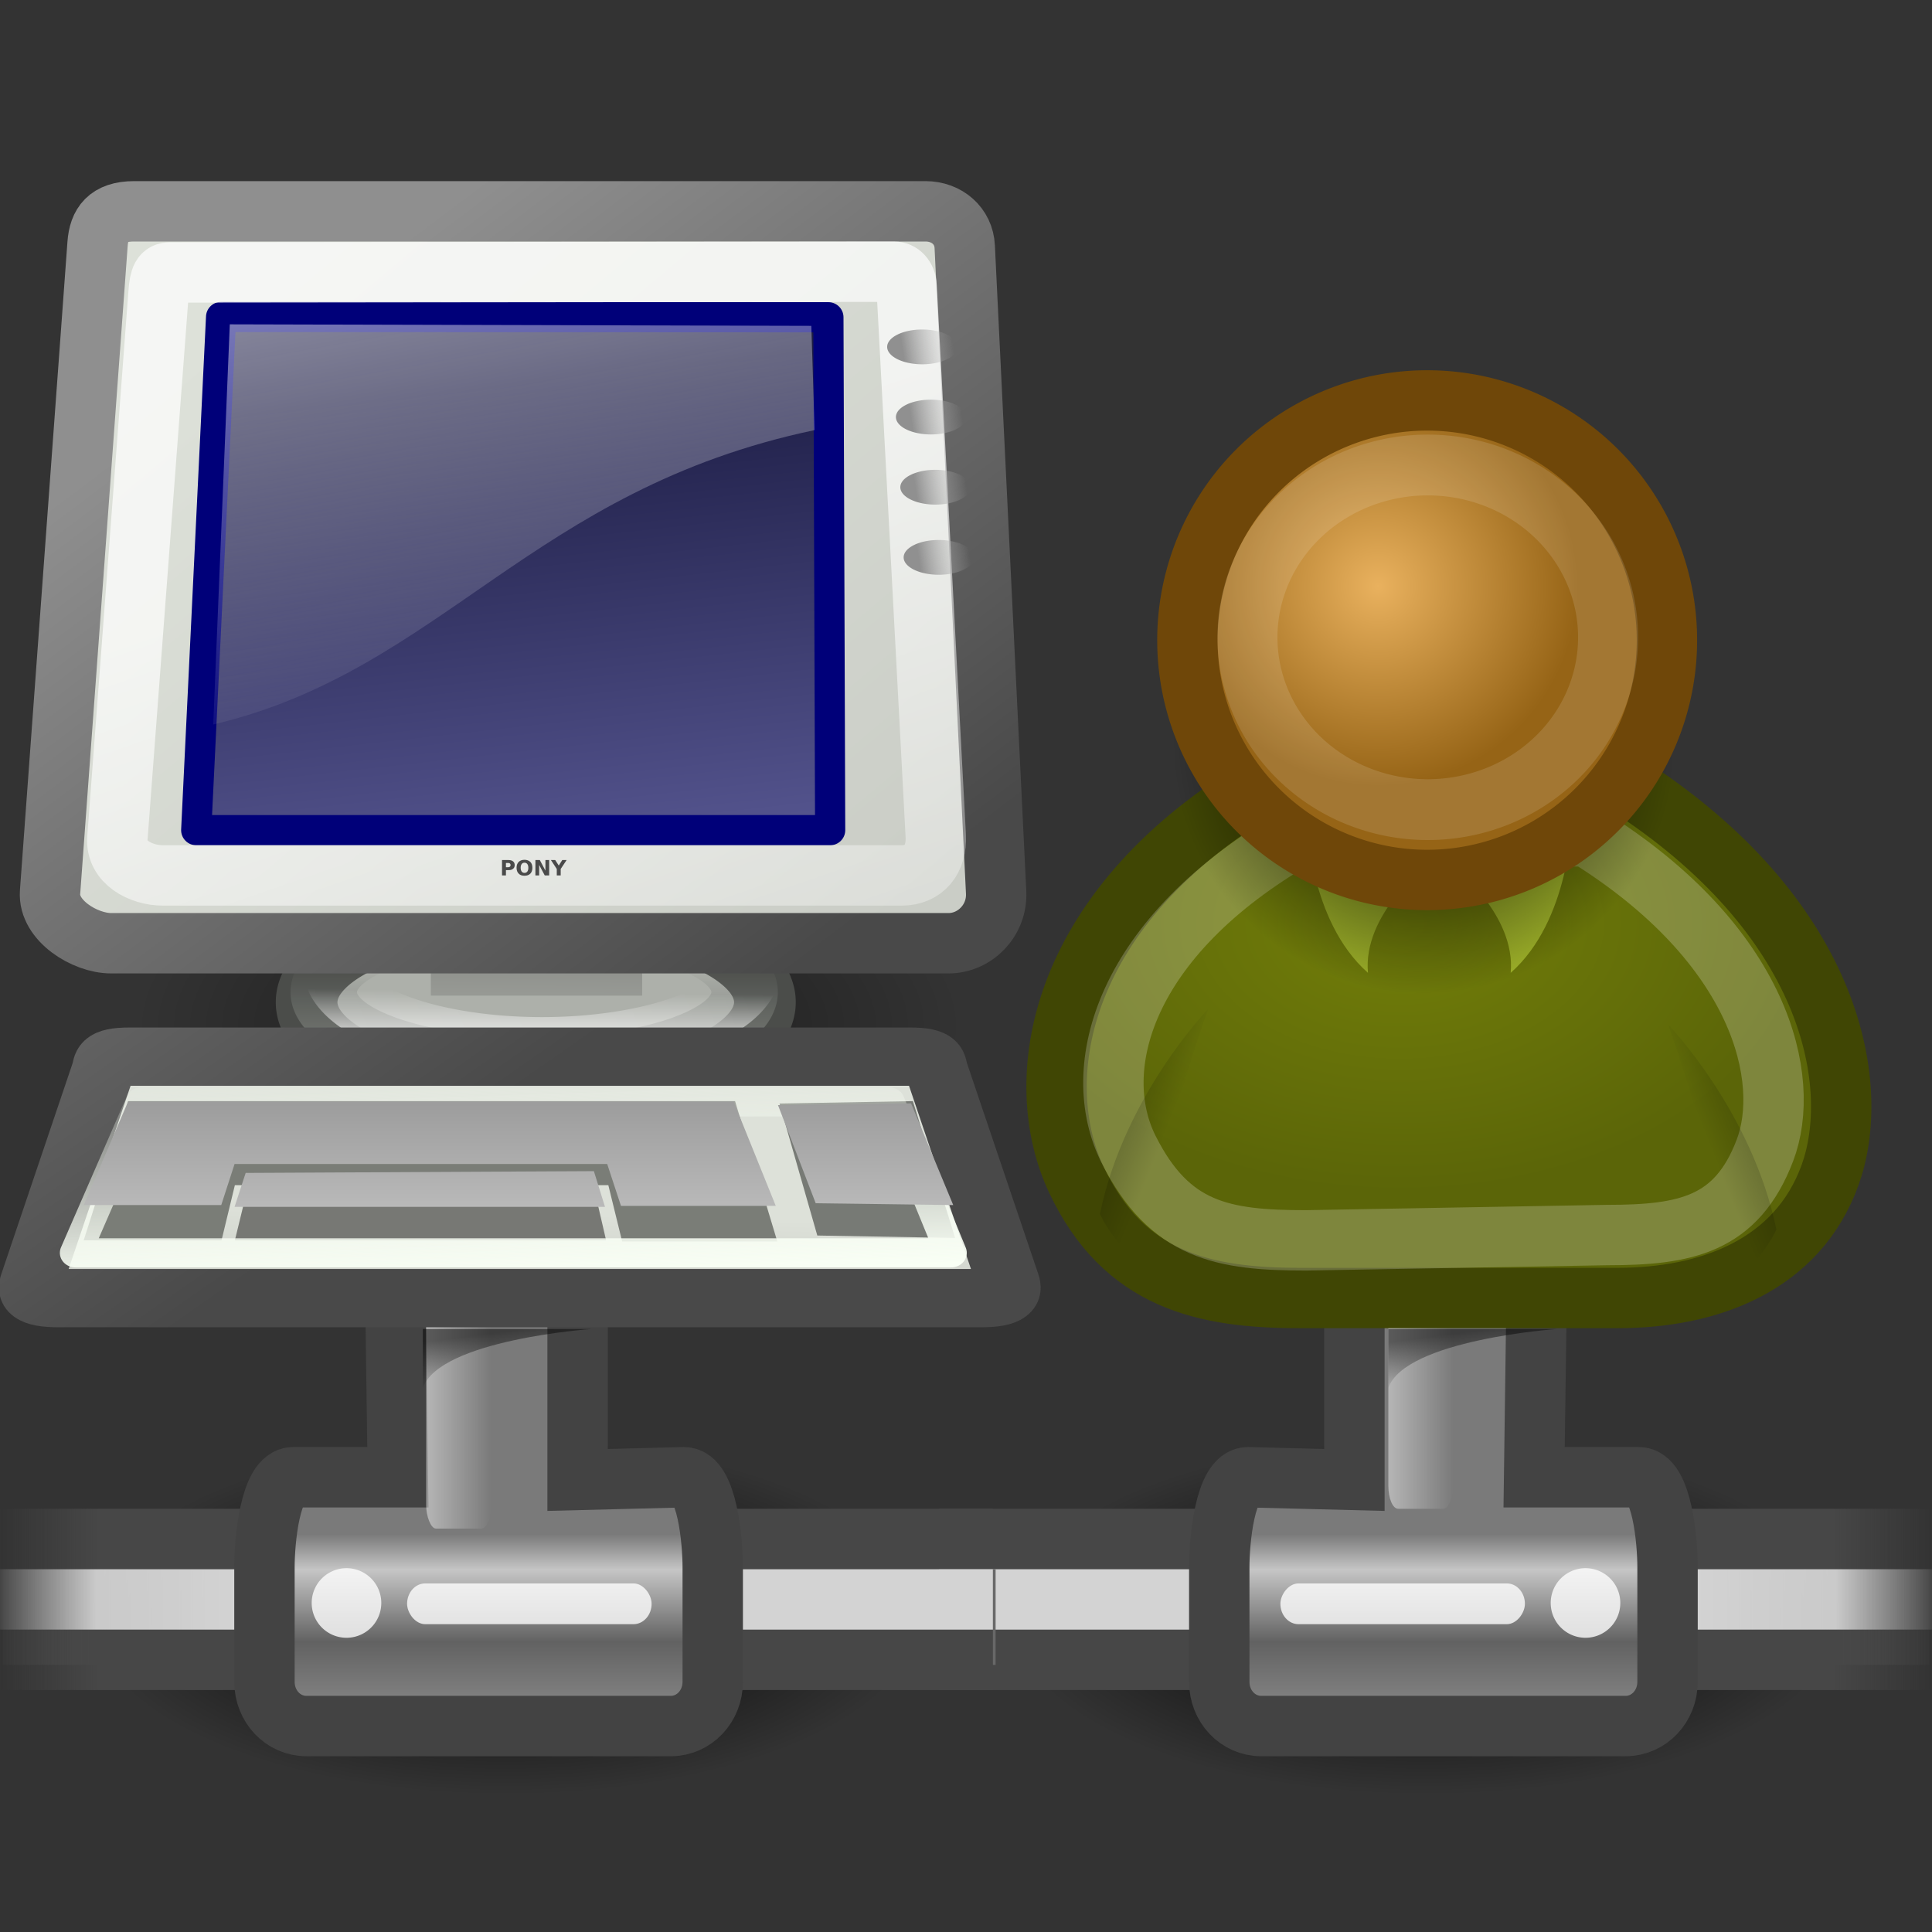 <?xml version="1.0" encoding="UTF-8" standalone="no"?>
<!-- Created with Inkscape (http://www.inkscape.org/) -->
<svg
   xmlns:dc="http://purl.org/dc/elements/1.1/"
   xmlns:cc="http://web.resource.org/cc/"
   xmlns:rdf="http://www.w3.org/1999/02/22-rdf-syntax-ns#"
   xmlns:svg="http://www.w3.org/2000/svg"
   xmlns="http://www.w3.org/2000/svg"
   xmlns:xlink="http://www.w3.org/1999/xlink"
   xmlns:sodipodi="http://sodipodi.sourceforge.net/DTD/sodipodi-0.dtd"
   xmlns:inkscape="http://www.inkscape.org/namespaces/inkscape"
   width="32"
   height="32"
   id="svg97"
   sodipodi:version="0.32"
   inkscape:version="0.45.1"
   sodipodi:docbase="/home/mark/Projects/Tango Icons/conduit"
   sodipodi:docname="conduit-32.svg"
   inkscape:export-filename="/home/jimmac/Desktop/horlander-style3.png"
   inkscape:export-xdpi="90.000000"
   inkscape:export-ydpi="90.000000"
   version="1.0"
   inkscape:output_extension="org.inkscape.output.svg.inkscape">
  <rect width="100%" height="100%" fill="#333333" stroke="none"/>
  <defs
     id="defs3">
    <linearGradient
       id="linearGradient158">
      <stop
         id="stop159"
         offset="0"
         style="stop-color:#686868;stop-opacity:0;" />
      <stop
         id="stop162"
         offset="0.238"
         style="stop-color:#686868;stop-opacity:1;" />
      <stop
         id="stop163"
         offset="0.781"
         style="stop-color:#686868;stop-opacity:1;" />
      <stop
         id="stop160"
         offset="1"
         style="stop-color:#686868;stop-opacity:1;" />
    </linearGradient>
    <linearGradient
       id="linearGradient272">
      <stop
         id="stop273"
         offset="0"
         style="stop-color:#474747;stop-opacity:0;" />
      <stop
         id="stop275"
         offset="0.1"
         style="stop-color:#474747;stop-opacity:1;" />
      <stop
         id="stop276"
         offset="1"
         style="stop-color:#474747;stop-opacity:1;" />
    </linearGradient>
    <linearGradient
       id="linearGradient178">
      <stop
         id="stop179"
         offset="0"
         style="stop-color:#ffffff;stop-opacity:0;" />
      <stop
         id="stop180"
         offset="0.108"
         style="stop-color:#ffffff;stop-opacity:0.707;" />
      <stop
         id="stop181"
         offset="0.921"
         style="stop-color:#ffffff;stop-opacity:0.707;" />
      <stop
         id="stop182"
         offset="1"
         style="stop-color:#ffffff;stop-opacity:0.706;" />
    </linearGradient>
    <linearGradient
       id="linearGradient204">
      <stop
         id="stop205"
         offset="0"
         style="stop-color:#7a7a7a;stop-opacity:1;" />
      <stop
         id="stop207"
         offset="0.198"
         style="stop-color:#c5c5c5;stop-opacity:1;" />
      <stop
         id="stop208"
         offset="0.599"
         style="stop-color:#626262;stop-opacity:1;" />
      <stop
         id="stop206"
         offset="1"
         style="stop-color:#888888;stop-opacity:1;" />
    </linearGradient>
    <linearGradient
       id="linearGradient218">
      <stop
         id="stop219"
         offset="0"
         style="stop-color:#ffffff;stop-opacity:0.449;" />
      <stop
         id="stop222"
         offset="1"
         style="stop-color:#ffffff;stop-opacity:0;" />
    </linearGradient>
    <linearGradient
       id="linearGradient264">
      <stop
         id="stop265"
         offset="0"
         style="stop-color:#000000;stop-opacity:0.503;" />
      <stop
         id="stop266"
         offset="1"
         style="stop-color:#000000;stop-opacity:0;" />
    </linearGradient>
    <linearGradient
       inkscape:collect="always"
       id="linearGradient9806">
      <stop
         style="stop-color:#000000;stop-opacity:1;"
         offset="0"
         id="stop9808" />
      <stop
         style="stop-color:#000000;stop-opacity:0;"
         offset="1"
         id="stop9810" />
    </linearGradient>
    <linearGradient
       id="linearGradient9766">
      <stop
         style="stop-color:#6194cb;stop-opacity:1;"
         offset="0"
         id="stop9768" />
      <stop
         style="stop-color:#729fcf;stop-opacity:1;"
         offset="1"
         id="stop9770" />
    </linearGradient>
    <linearGradient
       id="linearGradient3096">
      <stop
         id="stop3098"
         offset="0"
         style="stop-color:#424242;stop-opacity:1;" />
      <stop
         id="stop3100"
         offset="1"
         style="stop-color:#777777;stop-opacity:1;" />
    </linearGradient>
    <linearGradient
       id="linearGradient1789">
      <stop
         style="stop-color:#202020;stop-opacity:1;"
         offset="0"
         id="stop1790" />
      <stop
         style="stop-color:#b9b9b9;stop-opacity:1;"
         offset="1"
         id="stop1791" />
    </linearGradient>
    <linearGradient
       id="linearGradient3983">
      <stop
         style="stop-color:#ffffff;stop-opacity:0.876;"
         offset="0"
         id="stop3984" />
      <stop
         style="stop-color:#fffffe;stop-opacity:0;"
         offset="1"
         id="stop3985" />
    </linearGradient>
    <radialGradient
       inkscape:collect="always"
       xlink:href="#linearGradient9806"
       id="radialGradient2898"
       gradientUnits="userSpaceOnUse"
       gradientTransform="matrix(1,0,0,0.242,0,31.506)"
       cx="24.351"
       cy="41.592"
       fx="24.351"
       fy="41.592"
       r="19.136" />
    <linearGradient
       inkscape:collect="always"
       id="linearGradient4114">
      <stop
         style="stop-color:#000000;stop-opacity:1;"
         offset="0"
         id="stop4116" />
      <stop
         style="stop-color:#000000;stop-opacity:0;"
         offset="1"
         id="stop4118" />
    </linearGradient>
    <linearGradient
       inkscape:collect="always"
       xlink:href="#linearGradient158"
       id="linearGradient3847"
       gradientUnits="userSpaceOnUse"
       gradientTransform="matrix(1.827,0,0,0.214,-2.613,-51.745)"
       x1="1.642"
       y1="117.827"
       x2="15.343"
       y2="117.827" />
    <linearGradient
       inkscape:collect="always"
       xlink:href="#linearGradient272"
       id="linearGradient3851"
       gradientUnits="userSpaceOnUse"
       gradientTransform="matrix(5.446,0,0,0.331,-2.681,-148.928)"
       x1="0.612"
       y1="372.578"
       x2="5.086"
       y2="372.578" />
    <linearGradient
       inkscape:collect="always"
       xlink:href="#linearGradient272"
       id="linearGradient3853"
       gradientUnits="userSpaceOnUse"
       gradientTransform="matrix(5.446,0,0,0.331,-2.681,-140.154)"
       x1="0.612"
       y1="372.578"
       x2="5.086"
       y2="372.578" />
    <linearGradient
       inkscape:collect="always"
       xlink:href="#linearGradient178"
       id="linearGradient3855"
       gradientUnits="userSpaceOnUse"
       gradientTransform="matrix(1.827,0,0,0.135,-2.681,-42.902)"
       x1="1.642"
       y1="117.827"
       x2="15.343"
       y2="117.827" />
    <linearGradient
       inkscape:collect="always"
       xlink:href="#linearGradient204"
       id="linearGradient3857"
       gradientUnits="userSpaceOnUse"
       gradientTransform="matrix(0.721,0,0,0.785,-4.293,-58.63)"
       x1="23.1"
       y1="38.297"
       x2="23.1"
       y2="43.915" />
    <linearGradient
       inkscape:collect="always"
       xlink:href="#linearGradient218"
       id="linearGradient3859"
       gradientUnits="userSpaceOnUse"
       gradientTransform="matrix(0.919,0,0,3.265,-22.321,-104.104)"
       x1="36.373"
       y1="22.228"
       x2="38.105"
       y2="22.228" />
    <linearGradient
       inkscape:collect="always"
       xlink:href="#linearGradient264"
       id="linearGradient3861"
       gradientUnits="userSpaceOnUse"
       gradientTransform="matrix(0.607,0,0,0.822,-4.369,-58.156)"
       x1="28.633"
       y1="29.943"
       x2="28.784"
       y2="31.49" />
    <linearGradient
       y2="3.845"
       x2="35.521"
       y1="3.938"
       x1="34.301"
       gradientUnits="userSpaceOnUse"
       id="linearGradient3436"
       xlink:href="#linearGradient2711"
       inkscape:collect="always" />
    <linearGradient
       y2="28.206"
       x2="-35.658"
       y1="33.416"
       x1="-35.658"
       gradientUnits="userSpaceOnUse"
       id="linearGradient3432"
       xlink:href="#linearGradient2321"
       inkscape:collect="always" />
    <linearGradient
       y2="30.962"
       x2="-35.075"
       y1="34.242"
       x1="-35.123"
       gradientUnits="userSpaceOnUse"
       id="linearGradient3430"
       xlink:href="#linearGradient2329"
       inkscape:collect="always" />
    <linearGradient
       y2="64.893"
       x2="12.128"
       y1="53.535"
       x1="12.207"
       gradientTransform="matrix(0.703,0,0,0.495,1.403,-18.289)"
       gradientUnits="userSpaceOnUse"
       id="linearGradient3424"
       xlink:href="#linearGradient2701"
       inkscape:collect="always" />
    <linearGradient
       y2="31.246"
       x2="32.537"
       y1="5.382"
       x1="10.391"
       gradientTransform="matrix(0.431,0,0,0.379,2.052,-1.9)"
       gradientUnits="userSpaceOnUse"
       id="linearGradient3421"
       xlink:href="#linearGradient2253"
       inkscape:collect="always" />
    <linearGradient
       y2="33.34"
       x2="34.784"
       y1="7.229"
       x1="8.612"
       gradientTransform="matrix(0.441,0,0,0.37,1.418,-2.446)"
       gradientUnits="userSpaceOnUse"
       id="linearGradient3419"
       xlink:href="#linearGradient2245"
       inkscape:collect="always" />
    <linearGradient
       y2="8.867"
       x2="16.316"
       y1="32.622"
       x1="19.15"
       gradientTransform="matrix(0.39,0,0,0.365,3.47,-1.615)"
       gradientUnits="userSpaceOnUse"
       id="linearGradient3416"
       xlink:href="#linearGradient2675"
       inkscape:collect="always" />
    <linearGradient
       y2="162.451"
       x2="3.707"
       y1="171.291"
       x1="3.707"
       gradientTransform="matrix(3.051,0,0,9.3741323e-2,3.271,2.21)"
       gradientUnits="userSpaceOnUse"
       id="linearGradient3413"
       xlink:href="#linearGradient2683"
       inkscape:collect="always" />
    <linearGradient
       y2="55.201"
       x2="34.975"
       y1="13.005"
       x1="17.698"
       gradientTransform="matrix(0.393,0,0,0.331,3.172,-0.804)"
       gradientUnits="userSpaceOnUse"
       id="linearGradient3410"
       xlink:href="#linearGradient2415"
       inkscape:collect="always" />
    <linearGradient
       y2="26.729"
       x2="17.199"
       y1="1.654"
       x1="11.492"
       gradientTransform="matrix(0.423,0,0,0.332,3.43,-1.572)"
       gradientUnits="userSpaceOnUse"
       id="linearGradient3407"
       xlink:href="#linearGradient2667"
       inkscape:collect="always" />
    <linearGradient
       id="linearGradient2329">
      <stop
         id="stop2331"
         offset="0"
         style="stop-color:#ffffff;stop-opacity:1;" />
      <stop
         id="stop2333"
         offset="1"
         style="stop-color:#ffffff;stop-opacity:0;" />
    </linearGradient>
    <linearGradient
       id="linearGradient2321"
       inkscape:collect="always">
      <stop
         id="stop2323"
         offset="0"
         style="stop-color:#7b7f7a;stop-opacity:1;" />
      <stop
         id="stop2325"
         offset="1"
         style="stop-color:#7b7f7a;stop-opacity:0;" />
    </linearGradient>
    <radialGradient
       inkscape:collect="always"
       xlink:href="#linearGradient2454"
       id="radialGradient2013"
       gradientUnits="userSpaceOnUse"
       gradientTransform="scale(1.926,0.519)"
       cx="12.576"
       cy="67.502"
       fx="12.576"
       fy="67.502"
       r="8.766" />
    <linearGradient
       inkscape:collect="always"
       xlink:href="#linearGradient2711"
       id="linearGradient2998"
       gradientUnits="userSpaceOnUse"
       x1="34.301"
       y1="3.938"
       x2="35.521"
       y2="3.845" />
    <linearGradient
       inkscape:collect="always"
       xlink:href="#linearGradient2711"
       id="linearGradient3002"
       gradientUnits="userSpaceOnUse"
       x1="34.301"
       y1="3.938"
       x2="35.521"
       y2="3.845" />
    <linearGradient
       inkscape:collect="always"
       xlink:href="#linearGradient2711"
       id="linearGradient3006"
       gradientUnits="userSpaceOnUse"
       x1="34.301"
       y1="3.938"
       x2="35.521"
       y2="3.845" />
    <linearGradient
       y2="100.2"
       x2="8.113"
       y1="88.509"
       x1="8.113"
       gradientTransform="matrix(1.54,0,0,0.265,-0.188,2.141)"
       gradientUnits="userSpaceOnUse"
       id="linearGradient3159"
       xlink:href="#linearGradient2752"
       inkscape:collect="always" />
    <linearGradient
       y2="100.2"
       x2="8.113"
       y1="88.509"
       x1="8.113"
       gradientTransform="matrix(1.54,0,0,0.265,-0.188,2.141)"
       gradientUnits="userSpaceOnUse"
       id="linearGradient3157"
       xlink:href="#linearGradient2752"
       inkscape:collect="always" />
    <linearGradient
       y2="100.2"
       x2="8.113"
       y1="88.509"
       x1="8.113"
       gradientTransform="matrix(1.54,0,0,0.265,-0.188,2.141)"
       gradientUnits="userSpaceOnUse"
       id="linearGradient3155"
       xlink:href="#linearGradient2752"
       inkscape:collect="always" />
    <linearGradient
       y2="31.246"
       x2="32.537"
       y1="5.382"
       x1="10.391"
       gradientTransform="matrix(0.737,0,0,0.646,-0.159,-2.538)"
       gradientUnits="userSpaceOnUse"
       id="linearGradient3153"
       xlink:href="#linearGradient2253"
       inkscape:collect="always" />
    <linearGradient
       y2="52.536"
       x2="18.177"
       y1="48.643"
       x1="18.317"
       gradientTransform="matrix(0.754,0,0,0.631,-0.159,-2.538)"
       gradientUnits="userSpaceOnUse"
       id="linearGradient3151"
       xlink:href="#linearGradient2245"
       inkscape:collect="always" />
    <radialGradient
       r="8.766"
       fy="67.502"
       fx="12.576"
       cy="67.502"
       cx="12.576"
       gradientTransform="scale(1.926,0.519)"
       gradientUnits="userSpaceOnUse"
       id="radialGradient2119"
       xlink:href="#linearGradient2454"
       inkscape:collect="always" />
    <linearGradient
       id="linearGradient2245">
      <stop
         id="stop2247"
         offset="0"
         style="stop-color:#dde1d9;stop-opacity:1;" />
      <stop
         id="stop2249"
         offset="1"
         style="stop-color:#cacdc6;stop-opacity:1;" />
    </linearGradient>
    <linearGradient
       id="linearGradient2253">
      <stop
         id="stop2255"
         offset="0"
         style="stop-color:#8f8f8f;stop-opacity:1;" />
      <stop
         id="stop2257"
         offset="1"
         style="stop-color:#494949;stop-opacity:1;" />
    </linearGradient>
    <linearGradient
       id="linearGradient2415"
       inkscape:collect="always">
      <stop
         id="stop2417"
         offset="0"
         style="stop-color:#ffffff;stop-opacity:1;" />
      <stop
         id="stop2419"
         offset="1"
         style="stop-color:#ffffff;stop-opacity:0;" />
    </linearGradient>
    <linearGradient
       id="linearGradient2454"
       inkscape:collect="always">
      <stop
         id="stop2456"
         offset="0"
         style="stop-color:#000000;stop-opacity:1;" />
      <stop
         id="stop2458"
         offset="1"
         style="stop-color:#000000;stop-opacity:0;" />
    </linearGradient>
    <linearGradient
       inkscape:collect="always"
       id="linearGradient2635">
      <stop
         style="stop-color:#f9fff5;stop-opacity:1;"
         offset="0"
         id="stop2637" />
      <stop
         style="stop-color:#f9fff5;stop-opacity:0;"
         offset="1"
         id="stop2639" />
    </linearGradient>
    <linearGradient
       id="linearGradient2667">
      <stop
         style="stop-color:#ffffff;stop-opacity:1;"
         offset="0"
         id="stop2669" />
      <stop
         style="stop-color:#fcfcff;stop-opacity:0;"
         offset="1"
         id="stop2671" />
    </linearGradient>
    <linearGradient
       id="linearGradient2675">
      <stop
         style="stop-color:#5b5b97;stop-opacity:1;"
         offset="0"
         id="stop2677" />
      <stop
         style="stop-color:#1b1b43;stop-opacity:1;"
         offset="1"
         id="stop2679" />
    </linearGradient>
    <linearGradient
       inkscape:collect="always"
       id="linearGradient2683">
      <stop
         style="stop-color:#000000;stop-opacity:1;"
         offset="0"
         id="stop2685" />
      <stop
         style="stop-color:#000000;stop-opacity:0;"
         offset="1"
         id="stop2687" />
    </linearGradient>
    <linearGradient
       id="linearGradient2701">
      <stop
         style="stop-color:#585956;stop-opacity:1;"
         offset="0"
         id="stop2703" />
      <stop
         style="stop-color:#bbbeb8;stop-opacity:1;"
         offset="1"
         id="stop2705" />
    </linearGradient>
    <linearGradient
       id="linearGradient2711">
      <stop
         style="stop-color:#909090;stop-opacity:1;"
         offset="0"
         id="stop2713" />
      <stop
         style="stop-color:#bebebe;stop-opacity:0;"
         offset="1"
         id="stop2715" />
    </linearGradient>
    <linearGradient
       id="linearGradient2752">
      <stop
         style="stop-color:#9d9d9d;stop-opacity:1;"
         offset="0"
         id="stop2754" />
      <stop
         style="stop-color:#b9b9b9;stop-opacity:1;"
         offset="1"
         id="stop2756" />
    </linearGradient>
    <linearGradient
       id="linearGradient3800">
      <stop
         id="stop3802"
         offset="0"
         style="stop-color:#f4d9b1;stop-opacity:1;" />
      <stop
         id="stop3804"
         offset="1"
         style="stop-color:#df9725;stop-opacity:1;" />
    </linearGradient>
    <linearGradient
       id="linearGradient3816"
       inkscape:collect="always">
      <stop
         id="stop3818"
         offset="0"
         style="stop-color:#000000;stop-opacity:1;" />
      <stop
         id="stop3820"
         offset="1"
         style="stop-color:#000000;stop-opacity:0;" />
    </linearGradient>
    <linearGradient
       id="linearGradient3824">
      <stop
         id="stop3826"
         offset="0"
         style="stop-color:#ffffff;stop-opacity:1;" />
      <stop
         id="stop3828"
         offset="1"
         style="stop-color:#c9c9c9;stop-opacity:1;" />
    </linearGradient>
    <linearGradient
       id="linearGradient4163">
      <stop
         id="stop4165"
         offset="0"
         style="stop-color:#3b74bc;stop-opacity:1;" />
      <stop
         id="stop4167"
         offset="1"
         style="stop-color:#2d5990;stop-opacity:1;" />
    </linearGradient>
    <linearGradient
       id="linearGradient4338">
      <stop
         style="stop-color:#e9b15e;stop-opacity:1;"
         offset="0"
         id="stop4340" />
      <stop
         style="stop-color:#966416;stop-opacity:1;"
         offset="1"
         id="stop4342" />
    </linearGradient>
    <linearGradient
       id="linearGradient4344">
      <stop
         id="stop4346"
         offset="0"
         style="stop-color:#727e0a;stop-opacity:1;" />
      <stop
         id="stop4348"
         offset="1"
         style="stop-color:#5b6508;stop-opacity:1;" />
    </linearGradient>
    <linearGradient
       id="linearGradient4356"
       inkscape:collect="always">
      <stop
         id="stop4358"
         offset="0"
         style="stop-color:#000000;stop-opacity:1;" />
      <stop
         id="stop4360"
         offset="1"
         style="stop-color:#000000;stop-opacity:0;" />
    </linearGradient>
    <radialGradient
       inkscape:collect="always"
       xlink:href="#linearGradient3816"
       id="radialGradient2601"
       gradientUnits="userSpaceOnUse"
       cx="31.113"
       cy="19.009"
       fx="31.113"
       fy="19.009"
       r="8.662" />
    <radialGradient
       inkscape:collect="always"
       xlink:href="#linearGradient4344"
       id="radialGradient2603"
       gradientUnits="userSpaceOnUse"
       gradientTransform="matrix(0.689,0,0,0.455,0.211,5.489)"
       cx="16.215"
       cy="19.836"
       fx="16.215"
       fy="19.836"
       r="13.565" />
    <radialGradient
       inkscape:collect="always"
       xlink:href="#linearGradient3816"
       id="radialGradient2605"
       gradientUnits="userSpaceOnUse"
       cx="31.113"
       cy="19.009"
       fx="31.113"
       fy="19.009"
       r="8.662" />
    <radialGradient
       inkscape:collect="always"
       xlink:href="#linearGradient4338"
       id="radialGradient2607"
       gradientUnits="userSpaceOnUse"
       gradientTransform="matrix(0.788,0,0,0.788,6.221,3.618)"
       cx="29.345"
       cy="17.064"
       fx="29.345"
       fy="17.064"
       r="9.162" />
    <linearGradient
       inkscape:collect="always"
       xlink:href="#linearGradient4356"
       id="linearGradient2609"
       gradientUnits="userSpaceOnUse"
       gradientTransform="matrix(0.656,0.121,-0.121,0.656,-4.715,-6.55)"
       x1="20.662"
       y1="35.818"
       x2="22.627"
       y2="36.218" />
    <linearGradient
       inkscape:collect="always"
       xlink:href="#linearGradient158"
       id="linearGradient4615"
       gradientUnits="userSpaceOnUse"
       gradientTransform="matrix(1.827,0,0,0.214,-2.613,-51.745)"
       x1="1.642"
       y1="117.827"
       x2="15.343"
       y2="117.827" />
    <radialGradient
       inkscape:collect="always"
       xlink:href="#linearGradient4114"
       id="radialGradient4617"
       gradientUnits="userSpaceOnUse"
       gradientTransform="scale(1.644,0.608)"
       cx="15.116"
       cy="63.965"
       fx="15.116"
       fy="63.965"
       r="12.289" />
    <linearGradient
       inkscape:collect="always"
       xlink:href="#linearGradient272"
       id="linearGradient4619"
       gradientUnits="userSpaceOnUse"
       gradientTransform="matrix(5.446,0,0,0.224,-2.693,-108.146)"
       x1="0.612"
       y1="372.578"
       x2="5.086"
       y2="372.578" />
    <linearGradient
       inkscape:collect="always"
       xlink:href="#linearGradient272"
       id="linearGradient4621"
       gradientUnits="userSpaceOnUse"
       gradientTransform="matrix(5.446,0,0,0.221,-2.613,-102.338)"
       x1="0.612"
       y1="372.578"
       x2="5.086"
       y2="372.578" />
    <linearGradient
       inkscape:collect="always"
       xlink:href="#linearGradient178"
       id="linearGradient4623"
       gradientUnits="userSpaceOnUse"
       gradientTransform="matrix(1.827,0,0,0.122,-2.613,-41.028)"
       x1="1.642"
       y1="117.827"
       x2="15.343"
       y2="117.827" />
    <linearGradient
       inkscape:collect="always"
       xlink:href="#linearGradient204"
       id="linearGradient4625"
       gradientUnits="userSpaceOnUse"
       gradientTransform="matrix(0.721,0,0,0.785,-4.293,-58.63)"
       x1="23.1"
       y1="38.297"
       x2="23.1"
       y2="43.915" />
    <linearGradient
       inkscape:collect="always"
       xlink:href="#linearGradient218"
       id="linearGradient4627"
       gradientUnits="userSpaceOnUse"
       gradientTransform="matrix(0.919,0,0,3.265,-47.071,-104.167)"
       x1="36.373"
       y1="22.228"
       x2="38.105"
       y2="22.228" />
    <linearGradient
       inkscape:collect="always"
       xlink:href="#linearGradient264"
       id="linearGradient4629"
       gradientUnits="userSpaceOnUse"
       gradientTransform="matrix(-0.607,0,0,0.822,30.037,-58.957)"
       x1="28.633"
       y1="29.943"
       x2="28.784"
       y2="31.49" />
    <radialGradient
       inkscape:collect="always"
       xlink:href="#linearGradient4114"
       id="radialGradient5614"
       gradientUnits="userSpaceOnUse"
       gradientTransform="scale(1.644,0.608)"
       cx="15.116"
       cy="63.965"
       fx="15.116"
       fy="63.965"
       r="12.289" />
    <radialGradient
       inkscape:collect="always"
       xlink:href="#linearGradient4344"
       id="radialGradient5628"
       gradientUnits="userSpaceOnUse"
       gradientTransform="matrix(0.689,0,0,0.455,0.211,5.489)"
       cx="16.215"
       cy="19.836"
       fx="16.215"
       fy="19.836"
       r="13.565" />
    <radialGradient
       inkscape:collect="always"
       xlink:href="#linearGradient3816"
       id="radialGradient5630"
       gradientUnits="userSpaceOnUse"
       cx="31.113"
       cy="19.009"
       fx="31.113"
       fy="19.009"
       r="8.662" />
    <radialGradient
       inkscape:collect="always"
       xlink:href="#linearGradient4338"
       id="radialGradient5632"
       gradientUnits="userSpaceOnUse"
       gradientTransform="matrix(0.788,0,0,0.788,6.221,3.618)"
       cx="29.345"
       cy="17.064"
       fx="29.345"
       fy="17.064"
       r="9.162" />
    <linearGradient
       inkscape:collect="always"
       xlink:href="#linearGradient4356"
       id="linearGradient5634"
       gradientUnits="userSpaceOnUse"
       gradientTransform="matrix(0.656,0.121,-0.121,0.656,-4.715,-6.55)"
       x1="20.662"
       y1="35.818"
       x2="22.627"
       y2="36.218" />
    <linearGradient
       inkscape:collect="always"
       xlink:href="#linearGradient2635"
       id="linearGradient2369"
       gradientUnits="userSpaceOnUse"
       gradientTransform="matrix(1.337,0,0,0.248,1.258,4.768)"
       x1="13.629"
       y1="101.285"
       x2="8.649"
       y2="74.098" />
    <linearGradient
       inkscape:collect="always"
       xlink:href="#linearGradient4356"
       id="linearGradient2373"
       gradientUnits="userSpaceOnUse"
       gradientTransform="matrix(-0.656,0.121,0.121,0.656,29.222,-6.194)"
       x1="20.662"
       y1="35.818"
       x2="22.627"
       y2="36.218" />
    <radialGradient
       inkscape:collect="always"
       xlink:href="#linearGradient4114"
       id="radialGradient2405"
       gradientUnits="userSpaceOnUse"
       gradientTransform="scale(1.644,0.608)"
       cx="15.116"
       cy="63.965"
       fx="15.116"
       fy="63.965"
       r="12.289" />
    <linearGradient
       inkscape:collect="always"
       xlink:href="#linearGradient158"
       id="linearGradient2407"
       gradientUnits="userSpaceOnUse"
       gradientTransform="matrix(1.827,0,0,0.214,-2.613,-51.745)"
       x1="1.642"
       y1="117.827"
       x2="15.343"
       y2="117.827" />
    <linearGradient
       inkscape:collect="always"
       xlink:href="#linearGradient272"
       id="linearGradient2409"
       gradientUnits="userSpaceOnUse"
       gradientTransform="matrix(5.446,0,0,0.331,-2.681,-148.928)"
       x1="0.612"
       y1="372.578"
       x2="5.086"
       y2="372.578" />
    <linearGradient
       inkscape:collect="always"
       xlink:href="#linearGradient272"
       id="linearGradient2411"
       gradientUnits="userSpaceOnUse"
       gradientTransform="matrix(5.446,0,0,0.331,-2.681,-140.154)"
       x1="0.612"
       y1="372.578"
       x2="5.086"
       y2="372.578" />
    <linearGradient
       inkscape:collect="always"
       xlink:href="#linearGradient178"
       id="linearGradient2413"
       gradientUnits="userSpaceOnUse"
       gradientTransform="matrix(1.827,0,0,0.135,-2.681,-42.902)"
       x1="1.642"
       y1="117.827"
       x2="15.343"
       y2="117.827" />
    <linearGradient
       inkscape:collect="always"
       xlink:href="#linearGradient204"
       id="linearGradient2416"
       gradientUnits="userSpaceOnUse"
       gradientTransform="matrix(0.721,0,0,0.785,-4.293,-58.63)"
       x1="23.1"
       y1="38.297"
       x2="23.1"
       y2="43.915" />
    <linearGradient
       inkscape:collect="always"
       xlink:href="#linearGradient218"
       id="linearGradient2418"
       gradientUnits="userSpaceOnUse"
       gradientTransform="matrix(0.919,0,0,3.265,-47.422,-40.551)"
       x1="36.373"
       y1="22.228"
       x2="38.105"
       y2="22.228" />
    <linearGradient
       inkscape:collect="always"
       xlink:href="#linearGradient264"
       id="linearGradient2420"
       gradientUnits="userSpaceOnUse"
       gradientTransform="matrix(-0.607,0,0,0.822,29.389,-58.156)"
       x1="28.633"
       y1="29.943"
       x2="28.784"
       y2="31.49" />
  </defs>
  <sodipodi:namedview
     fill="#729fcf"
     id="base"
     pagecolor="#ffffff"
     bordercolor="#666"
     borderopacity="1"
     inkscape:pageopacity="0.0"
     inkscape:pageshadow="2"
     inkscape:zoom="1"
     inkscape:cx="-380.40931"
     inkscape:cy="151.53918"
     inkscape:current-layer="g2404"
     showgrid="true"
     inkscape:grid-bbox="true"
     inkscape:document-units="px"
     inkscape:window-width="1280"
     inkscape:window-height="949"
     inkscape:window-x="4"
     inkscape:window-y="44"
     inkscape:showpageshadow="true"
     stroke="#3465a4"
     width="32px"
     height="32px"
     showborder="true" />
  <g
     id="layer1"
     inkscape:label="Folder"
     inkscape:groupmode="layer">
    <g
       id="g2383"
       transform="matrix(-0.675,0,0,0.675,32.44,44.695)">
      <path
         sodipodi:type="arc"
         style="fill:url(#radialGradient2405);fill-opacity:1;stroke:none;stroke-opacity:1"
         id="path2385"
         sodipodi:cx="24.849752"
         sodipodi:cy="38.908627"
         sodipodi:rx="20.203051"
         sodipodi:ry="7.4751287"
         d="M 45.053 38.909 A 20.203 7.475 0 1 1  4.647,38.909 A 20.203 7.475 0 1 1  45.053 38.909 z"
         transform="matrix(0.506,0,0,0.585,0.49,-49.291)" />
      <rect
         style="color:#000000;fill:url(#linearGradient2407);fill-opacity:1;fill-rule:nonzero;stroke:none;stroke-width:1;stroke-linecap:butt;stroke-linejoin:miter;marker:none;marker-start:none;marker-mid:none;marker-end:none;stroke-miterlimit:4;stroke-dashoffset:0;stroke-opacity:1;visibility:visible;display:block;overflow:visible"
         id="rect2387"
         width="24.362"
         height="2.345"
         x="0.72"
         y="-27.707" />
      <rect
         style="color:#000000;fill:url(#linearGradient2409);fill-opacity:1;fill-rule:nonzero;stroke:none;stroke-width:1;stroke-linecap:butt;stroke-linejoin:miter;marker:none;marker-start:none;marker-mid:none;marker-end:none;stroke-miterlimit:4;stroke-dashoffset:0;stroke-opacity:1;visibility:visible;display:block;overflow:visible"
         id="rect2389"
         width="24.362"
         height="1.482"
         x="0.653"
         y="-26.227" />
      <rect
         style="color:#000000;fill:url(#linearGradient2411);fill-opacity:1;fill-rule:nonzero;stroke:none;stroke-width:1;stroke-linecap:butt;stroke-linejoin:miter;marker:none;marker-start:none;marker-mid:none;marker-end:none;stroke-miterlimit:4;stroke-dashoffset:0;stroke-opacity:1;visibility:visible;display:block;overflow:visible"
         id="rect2391"
         width="24.362"
         height="1.482"
         x="0.653"
         y="-29.192"
         ry="0" />
      <rect
         style="color:#000000;fill:url(#linearGradient2413);fill-opacity:1;fill-rule:nonzero;stroke:none;stroke-width:1;stroke-linecap:butt;stroke-linejoin:miter;marker:none;marker-start:none;marker-mid:none;marker-end:none;stroke-miterlimit:4;stroke-dashoffset:0;stroke-opacity:1;visibility:visible;display:block;overflow:visible"
         id="rect2393"
         width="24.362"
         height="1.482"
         x="0.653"
         y="-27.71" />
      <path
         sodipodi:nodetypes="ccccccccccccccc"
         style="color:#000000;fill:url(#linearGradient2416);fill-opacity:1;fill-rule:nonzero;stroke:#434343;stroke-width:1.482;stroke-linecap:butt;stroke-linejoin:miter;marker:none;marker-start:none;marker-mid:none;marker-end:none;stroke-miterlimit:4;stroke-dashoffset:0;stroke-opacity:1;visibility:visible;display:block;overflow:visible"
         d="M 11.449,-35.861 C 10.875,-35.861 10.349,-35.38 10.349,-34.775 L 10.415,-29.966 L 7.845,-29.966 C 7.27,-29.966 7.141,-28.371 7.141,-27.766 L 7.141,-24.948 C 7.141,-24.343 7.598,-23.861 8.172,-23.861 L 17.11,-23.861 C 17.684,-23.861 18.141,-24.343 18.141,-24.948 L 18.141,-27.766 C 18.141,-28.371 18.012,-29.966 17.437,-29.966 L 14.825,-29.9 L 14.825,-34.84 C 14.825,-35.446 14.696,-35.861 14.121,-35.861 L 11.449,-35.861 z "
         id="path2395" />
      <rect
         style="color:#000000;fill:url(#linearGradient2418);fill-opacity:1;fill-rule:nonzero;stroke:none;stroke-width:1;stroke-linecap:butt;stroke-linejoin:miter;marker:none;marker-start:none;marker-mid:none;marker-end:none;stroke-miterlimit:4;stroke-dashoffset:0;stroke-opacity:1;visibility:visible;display:block;overflow:visible"
         id="rect2397"
         width="1.592"
         height="5.655"
         x="-13.992"
         y="29.192"
         rx="0.242"
         ry="0.565"
         transform="scale(-1,-1)" />
      <path
         style="color:#000000;fill:url(#linearGradient2420);fill-opacity:1;fill-rule:nonzero;stroke:none;stroke-width:1;stroke-linecap:butt;stroke-linejoin:miter;marker:none;marker-start:none;marker-mid:none;marker-end:none;stroke-miterlimit:4;stroke-dashoffset:0;stroke-opacity:1;visibility:visible;display:block;overflow:visible"
         d="M 9.85,-33.604 L 13.992,-33.604 C 13.992,-33.604 13.992,-32.479 13.992,-32.156 C 13.582,-33.343 9.85,-33.604 9.85,-33.604 z "
         id="path2399"
         sodipodi:nodetypes="cccc" />
      <rect
         ry="0.5"
         rx="0.444"
         y="-27.361"
         x="10.641"
         height="1"
         width="6"
         id="rect2401"
         style="opacity:0.824;color:#000000;fill:#ffffff;fill-opacity:0.959;fill-rule:nonzero;stroke:none;stroke-width:1.14;stroke-linecap:round;stroke-linejoin:round;marker:none;marker-start:none;marker-mid:none;marker-end:none;stroke-miterlimit:4;stroke-dashoffset:0;stroke-opacity:1;visibility:visible;display:block;overflow:visible" />
      <path
         transform="matrix(1.608,0,0,1.608,-20.544,-92.206)"
         d="M 19 40.625 A 0.531 0.531 0 1 1  17.938,40.625 A 0.531 0.531 0 1 1  19 40.625 z"
         sodipodi:ry="0.53125"
         sodipodi:rx="0.53125"
         sodipodi:cy="40.625"
         sodipodi:cx="18.46875"
         id="path2403"
         style="opacity:0.824;color:#000000;fill:#ffffff;fill-opacity:0.959;fill-rule:nonzero;stroke:none;stroke-width:1.14;stroke-linecap:round;stroke-linejoin:round;marker:none;marker-start:none;marker-mid:none;marker-end:none;stroke-miterlimit:4;stroke-dashoffset:0;stroke-opacity:1;visibility:visible;display:block;overflow:visible"
         sodipodi:type="arc" />
    </g>
    <g
       id="g3835"
       transform="matrix(0.675,0,0,0.675,-0.44,44.695)">
      <path
         sodipodi:type="arc"
         style="fill:url(#radialGradient5614);fill-opacity:1;stroke:none;stroke-opacity:1"
         id="path4112"
         sodipodi:cx="24.849752"
         sodipodi:cy="38.908627"
         sodipodi:rx="20.203051"
         sodipodi:ry="7.4751287"
         d="M 45.053 38.909 A 20.203 7.475 0 1 1  4.647,38.909 A 20.203 7.475 0 1 1  45.053 38.909 z"
         transform="matrix(0.506,0,0,0.585,0.49,-49.291)" />
      <rect
         style="color:#000000;fill:url(#linearGradient3847);fill-opacity:1;fill-rule:nonzero;stroke:none;stroke-width:1;stroke-linecap:butt;stroke-linejoin:miter;marker:none;marker-start:none;marker-mid:none;marker-end:none;stroke-miterlimit:4;stroke-dashoffset:0;stroke-opacity:1;visibility:visible;display:block;overflow:visible"
         id="rect3426"
         width="24.362"
         height="2.345"
         x="0.72"
         y="-27.707" />
      <rect
         style="color:#000000;fill:url(#linearGradient3851);fill-opacity:1;fill-rule:nonzero;stroke:none;stroke-width:1;stroke-linecap:butt;stroke-linejoin:miter;marker:none;marker-start:none;marker-mid:none;marker-end:none;stroke-miterlimit:4;stroke-dashoffset:0;stroke-opacity:1;visibility:visible;display:block;overflow:visible"
         id="rect3429"
         width="24.362"
         height="1.482"
         x="0.653"
         y="-26.227" />
      <rect
         style="color:#000000;fill:url(#linearGradient3853);fill-opacity:1;fill-rule:nonzero;stroke:none;stroke-width:1;stroke-linecap:butt;stroke-linejoin:miter;marker:none;marker-start:none;marker-mid:none;marker-end:none;stroke-miterlimit:4;stroke-dashoffset:0;stroke-opacity:1;visibility:visible;display:block;overflow:visible"
         id="rect3431"
         width="24.362"
         height="1.482"
         x="0.653"
         y="-29.192"
         ry="0" />
      <rect
         style="color:#000000;fill:url(#linearGradient3855);fill-opacity:1;fill-rule:nonzero;stroke:none;stroke-width:1;stroke-linecap:butt;stroke-linejoin:miter;marker:none;marker-start:none;marker-mid:none;marker-end:none;stroke-miterlimit:4;stroke-dashoffset:0;stroke-opacity:1;visibility:visible;display:block;overflow:visible"
         id="rect3433"
         width="24.362"
         height="1.482"
         x="0.653"
         y="-27.71" />
      <path
         sodipodi:nodetypes="ccccccccccccccc"
         style="color:#000000;fill:url(#linearGradient3857);fill-opacity:1;fill-rule:nonzero;stroke:#434343;stroke-width:1.482;stroke-linecap:butt;stroke-linejoin:miter;marker:none;marker-start:none;marker-mid:none;marker-end:none;stroke-miterlimit:4;stroke-dashoffset:0;stroke-opacity:1;visibility:visible;display:block;overflow:visible"
         d="M 11.449,-35.861 C 10.875,-35.861 10.349,-35.38 10.349,-34.775 L 10.415,-29.966 L 7.845,-29.966 C 7.27,-29.966 7.141,-28.371 7.141,-27.766 L 7.141,-24.948 C 7.141,-24.343 7.598,-23.861 8.172,-23.861 L 17.11,-23.861 C 17.684,-23.861 18.141,-24.343 18.141,-24.948 L 18.141,-27.766 C 18.141,-28.371 18.012,-29.966 17.437,-29.966 L 14.825,-29.9 L 14.825,-34.84 C 14.825,-35.446 14.696,-35.861 14.121,-35.861 L 11.449,-35.861 z "
         id="path3435" />
      <rect
         style="color:#000000;fill:url(#linearGradient3859);fill-opacity:1;fill-rule:nonzero;stroke:none;stroke-width:1;stroke-linecap:butt;stroke-linejoin:miter;marker:none;marker-start:none;marker-mid:none;marker-end:none;stroke-miterlimit:4;stroke-dashoffset:0;stroke-opacity:1;visibility:visible;display:block;overflow:visible"
         id="rect3437"
         width="1.592"
         height="5.655"
         x="11.11"
         y="-34.361"
         rx="0.242"
         ry="0.565" />
      <path
         style="color:#000000;fill:url(#linearGradient3861);fill-opacity:1;fill-rule:nonzero;stroke:none;stroke-width:1;stroke-linecap:butt;stroke-linejoin:miter;marker:none;marker-start:none;marker-mid:none;marker-end:none;stroke-miterlimit:4;stroke-dashoffset:0;stroke-opacity:1;visibility:visible;display:block;overflow:visible"
         d="M 15.169,-33.604 L 11.028,-33.604 C 11.028,-33.604 11.028,-32.479 11.028,-32.156 C 11.437,-33.343 15.169,-33.604 15.169,-33.604 z "
         id="path3439"
         sodipodi:nodetypes="cccc" />
      <rect
         ry="0.5"
         rx="0.444"
         y="-27.361"
         x="10.641"
         height="1"
         width="6"
         id="rect3441"
         style="opacity:0.824;color:#000000;fill:#ffffff;fill-opacity:0.959;fill-rule:nonzero;stroke:none;stroke-width:1.14;stroke-linecap:round;stroke-linejoin:round;marker:none;marker-start:none;marker-mid:none;marker-end:none;stroke-miterlimit:4;stroke-dashoffset:0;stroke-opacity:1;visibility:visible;display:block;overflow:visible" />
      <path
         transform="matrix(1.608,0,0,1.608,-20.544,-92.206)"
         d="M 19 40.625 A 0.531 0.531 0 1 1  17.938,40.625 A 0.531 0.531 0 1 1  19 40.625 z"
         sodipodi:ry="0.53125"
         sodipodi:rx="0.53125"
         sodipodi:cy="40.625"
         sodipodi:cx="18.46875"
         id="path3443"
         style="opacity:0.824;color:#000000;fill:#ffffff;fill-opacity:0.959;fill-rule:nonzero;stroke:none;stroke-width:1.14;stroke-linecap:round;stroke-linejoin:round;marker:none;marker-start:none;marker-mid:none;marker-end:none;stroke-miterlimit:4;stroke-dashoffset:0;stroke-opacity:1;visibility:visible;display:block;overflow:visible"
         sodipodi:type="arc" />
    </g>
    <g
       inkscape:label="Layer 1"
       id="g2404"
       transform="translate(-1.032,4.691)">
      <path
         sodipodi:type="arc"
         style="color:#000000;fill:url(#radialGradient2119);fill-opacity:1;fill-rule:evenodd;stroke:none;stroke-width:1;stroke-linecap:round;stroke-linejoin:miter;marker:none;marker-start:none;marker-mid:none;marker-end:none;stroke-miterlimit:4;stroke-dashoffset:0;stroke-opacity:0.701;visibility:visible;display:inline;overflow:visible"
         id="path2657"
         sodipodi:cx="24.218407"
         sodipodi:cy="35.051105"
         sodipodi:rx="16.882174"
         sodipodi:ry="4.552"
         d="M 41.101 35.051 A 16.882 4.552 0 1 1  7.336,35.051 A 16.882 4.552 0 1 1  41.101 35.051 z"
         transform="matrix(0.421,0,0,0.5,-1.269,-2.527)" />
      <path
         transform="matrix(0.407,0,0,0.723,0.268,-13.025)"
         d="M 41.101 35.051 A 16.882 4.552 0 1 1  7.336,35.051 A 16.882 4.552 0 1 1  41.101 35.051 z"
         sodipodi:ry="4.552"
         sodipodi:rx="16.882174"
         sodipodi:cy="35.051105"
         sodipodi:cx="24.218407"
         id="path2452"
         style="opacity:0.509;color:#000000;fill:url(#radialGradient2013);fill-opacity:1;fill-rule:evenodd;stroke:none;stroke-width:1;stroke-linecap:round;stroke-linejoin:miter;marker:none;marker-start:none;marker-mid:none;marker-end:none;stroke-miterlimit:4;stroke-dashoffset:0;stroke-opacity:0.701;visibility:visible;display:inline;overflow:visible"
         sodipodi:type="arc" />
      <path
         transform="matrix(0.404,0,0,0.387,24.312,0.409)"
         d="M -26.264 29.716 A 9.394 3.94 0 1 1  -45.053,29.716 A 9.394 3.94 0 1 1  -26.264 29.716 z"
         sodipodi:ry="3.939595"
         sodipodi:rx="9.3944187"
         sodipodi:cy="29.716238"
         sodipodi:cx="-35.658386"
         id="path2407"
         style="color:#000000;fill:#adb0aa;fill-opacity:1;fill-rule:evenodd;stroke:#4b4d4a;stroke-width:2.529;stroke-linecap:butt;stroke-linejoin:miter;marker:none;marker-start:none;marker-mid:none;marker-end:none;stroke-miterlimit:4;stroke-dashoffset:0;stroke-opacity:1;visibility:visible;display:inline;overflow:visible"
         sodipodi:type="arc" />
      <path
         sodipodi:type="arc"
         style="color:#000000;fill:none;fill-opacity:1;fill-rule:evenodd;stroke:url(#linearGradient3432);stroke-width:2.966;stroke-linecap:butt;stroke-linejoin:miter;marker:none;marker-start:none;marker-mid:none;marker-end:none;stroke-miterlimit:4;stroke-dasharray:none;stroke-dashoffset:0;stroke-opacity:1;visibility:visible;display:inline;overflow:visible"
         id="path1825"
         sodipodi:cx="-35.658386"
         sodipodi:cy="29.716238"
         sodipodi:rx="9.3944187"
         sodipodi:ry="3.939595"
         d="M -26.264 29.716 A 9.394 3.94 0 1 1  -45.053,29.716 A 9.394 3.94 0 1 1  -26.264 29.716 z"
         transform="matrix(0.371,0,0,0.307,23.109,2.62)" />
      <path
         transform="matrix(0.365,0,0,0.33,23.024,1.524)"
         d="M -26.264 29.716 A 9.394 3.94 0 1 1  -45.053,29.716 A 9.394 3.94 0 1 1  -26.264 29.716 z"
         sodipodi:ry="3.939595"
         sodipodi:rx="9.3944187"
         sodipodi:cy="29.716238"
         sodipodi:cx="-35.658386"
         id="path2983"
         style="color:#000000;fill:none;fill-opacity:1;fill-rule:evenodd;stroke:url(#linearGradient3430);stroke-width:2.881;stroke-linecap:butt;stroke-linejoin:miter;marker:none;marker-start:none;marker-mid:none;marker-end:none;stroke-miterlimit:4;stroke-dasharray:none;stroke-dashoffset:0;stroke-opacity:1;visibility:visible;display:inline;overflow:visible"
         sodipodi:type="arc" />
      <rect
         style="color:#000000;fill:url(#linearGradient3424);fill-opacity:1;fill-rule:evenodd;stroke:none;stroke-width:0.609;stroke-linecap:butt;stroke-linejoin:miter;marker:none;marker-start:none;marker-mid:none;marker-end:none;stroke-miterlimit:4;stroke-dashoffset:0;stroke-opacity:1;visibility:visible;display:inline;overflow:visible"
         id="rect2699"
         width="3.5"
         height="2.465"
         x="8.168"
         y="9.335" />
      <path
         sodipodi:nodetypes="cssssssss"
         id="rect2404"
         d="M 3.254,-1.191 L 16.361,-1.191 C 16.717,-1.191 16.995,-0.947 17.011,-0.605 L 17.531,10.088 C 17.554,10.555 17.179,10.932 16.743,10.932 L 2.872,10.932 C 2.436,10.932 1.827,10.554 1.861,10.088 L 2.648,-0.653 C 2.672,-0.976 2.817,-1.191 3.254,-1.191 z "
         style="color:#000000;fill:url(#linearGradient3419);fill-opacity:1;fill-rule:evenodd;stroke:url(#linearGradient3421);stroke-width:1;stroke-linecap:butt;stroke-linejoin:miter;marker:none;marker-start:none;marker-mid:none;marker-end:none;stroke-miterlimit:4;stroke-dashoffset:0;stroke-opacity:1;visibility:visible;display:inline;overflow:visible" />
      <path
         style="fill:url(#linearGradient3416);fill-opacity:1;fill-rule:evenodd;stroke:#000079;stroke-width:0.5;stroke-linecap:butt;stroke-linejoin:round;stroke-miterlimit:4;stroke-dasharray:none;stroke-opacity:1"
         d="M 4.694,0.559 L 4.282,9.059 L 14.782,9.059 L 14.753,0.564 L 4.694,0.559 z "
         id="path2377"
         sodipodi:nodetypes="ccccc" />
      <path
         style="color:#000000;fill:none;fill-opacity:1;fill-rule:evenodd;stroke:url(#linearGradient3410);stroke-width:1;stroke-linecap:butt;stroke-linejoin:miter;marker:none;marker-start:none;marker-mid:none;marker-end:none;stroke-miterlimit:4;stroke-dashoffset:0;stroke-opacity:0.701;visibility:visible;display:inline;overflow:visible"
         d="M 3.851,-0.178 L 15.842,-0.191 C 15.942,-0.192 16.04,-0.104 16.048,0.048 L 16.531,9.153 C 16.551,9.541 16.339,9.809 15.964,9.809 L 3.733,9.809 C 3.358,9.809 2.947,9.585 2.976,9.198 L 3.658,0.162 C 3.678,-0.101 3.717,-0.177 3.851,-0.178 z "
         id="path2397"
         sodipodi:nodetypes="cssssssss" />
      <path
         id="path2443"
         d="M 4.838,0.681 L 4.564,7.309 C 8.337,6.418 9.833,3.418 14.525,2.433 L 14.47,0.706 L 4.838,0.681 z "
         style="opacity:0.531;fill:url(#linearGradient3407);fill-opacity:1;fill-rule:evenodd;stroke:none;stroke-width:0.25pt;stroke-linecap:butt;stroke-linejoin:miter;stroke-opacity:1"
         sodipodi:nodetypes="ccccc" />
      <path
         style="font-size:0.903px;font-style:normal;font-variant:normal;font-weight:bold;font-stretch:normal;writing-mode:lr-tb;text-anchor:start;fill:#4a4a4a;fill-opacity:1;stroke:none;stroke-width:1pt;stroke-linecap:butt;stroke-linejoin:miter;stroke-opacity:1;font-family:Bitstream Vera Sans"
         d="M 9.347,9.554 L 9.456,9.554 C 9.488,9.554 9.513,9.562 9.53,9.576 C 9.548,9.591 9.557,9.611 9.557,9.638 C 9.557,9.664 9.548,9.685 9.53,9.699 C 9.513,9.714 9.488,9.721 9.456,9.721 L 9.412,9.721 L 9.412,9.809 L 9.347,9.809 L 9.347,9.554 M 9.412,9.602 L 9.412,9.673 L 9.449,9.673 C 9.462,9.673 9.471,9.67 9.478,9.664 C 9.485,9.658 9.489,9.649 9.489,9.638 C 9.489,9.626 9.485,9.617 9.478,9.611 C 9.471,9.605 9.462,9.602 9.449,9.602 L 9.412,9.602 M 9.719,9.598 C 9.699,9.598 9.684,9.605 9.673,9.62 C 9.662,9.635 9.656,9.655 9.656,9.682 C 9.656,9.709 9.662,9.73 9.673,9.745 C 9.684,9.759 9.699,9.767 9.719,9.767 C 9.739,9.767 9.755,9.759 9.766,9.745 C 9.777,9.73 9.783,9.709 9.783,9.682 C 9.783,9.655 9.777,9.635 9.766,9.62 C 9.755,9.605 9.739,9.598 9.719,9.598 M 9.719,9.55 C 9.76,9.55 9.792,9.562 9.816,9.585 C 9.839,9.608 9.85,9.641 9.85,9.682 C 9.85,9.723 9.839,9.756 9.816,9.779 C 9.792,9.803 9.76,9.814 9.719,9.814 C 9.678,9.814 9.646,9.803 9.623,9.779 C 9.6,9.756 9.588,9.723 9.588,9.682 C 9.588,9.641 9.6,9.608 9.623,9.585 C 9.646,9.562 9.678,9.55 9.719,9.55 M 9.9,9.554 L 9.973,9.554 L 10.066,9.729 L 10.066,9.554 L 10.128,9.554 L 10.128,9.809 L 10.055,9.809 L 9.962,9.635 L 9.962,9.809 L 9.9,9.809 L 9.9,9.554 M 10.157,9.554 L 10.228,9.554 L 10.287,9.645 L 10.345,9.554 L 10.417,9.554 L 10.319,9.702 L 10.319,9.809 L 10.254,9.809 L 10.254,9.702 L 10.157,9.554"
         id="text2735" />
      <path
         transform="matrix(0.692,0,0,0.343,-7.616,0.866)"
         d="M 35.621 3.938 A 0.84 0.84 0 1 1  33.941,3.938 A 0.84 0.84 0 1 1  35.621 3.938 z"
         sodipodi:ry="0.83968931"
         sodipodi:rx="0.83968931"
         sodipodi:cy="3.9384086"
         sodipodi:cx="34.780815"
         id="path2996"
         style="color:#000000;fill:url(#linearGradient2998);fill-opacity:1;fill-rule:evenodd;stroke:none;stroke-width:0.5;stroke-linecap:butt;stroke-linejoin:miter;marker:none;marker-start:none;marker-mid:none;marker-end:none;stroke-miterlimit:4;stroke-dashoffset:0;stroke-opacity:1;visibility:visible;display:inline;overflow:visible"
         sodipodi:type="arc" />
      <path
         transform="matrix(0.692,0,0,0.343,-7.543,2.028)"
         d="M 35.621 3.938 A 0.84 0.84 0 1 1  33.941,3.938 A 0.84 0.84 0 1 1  35.621 3.938 z"
         sodipodi:ry="0.83968931"
         sodipodi:rx="0.83968931"
         sodipodi:cy="3.9384086"
         sodipodi:cx="34.780815"
         id="path3000"
         style="color:#000000;fill:url(#linearGradient3002);fill-opacity:1;fill-rule:evenodd;stroke:none;stroke-width:0.5;stroke-linecap:butt;stroke-linejoin:miter;marker:none;marker-start:none;marker-mid:none;marker-end:none;stroke-miterlimit:4;stroke-dashoffset:0;stroke-opacity:1;visibility:visible;display:inline;overflow:visible"
         sodipodi:type="arc" />
      <path
         transform="matrix(0.692,0,0,0.343,-7.488,3.19)"
         d="M 35.621 3.938 A 0.84 0.84 0 1 1  33.941,3.938 A 0.84 0.84 0 1 1  35.621 3.938 z"
         sodipodi:ry="0.83968931"
         sodipodi:rx="0.83968931"
         sodipodi:cy="3.9384086"
         sodipodi:cx="34.780815"
         id="path3004"
         style="color:#000000;fill:url(#linearGradient3006);fill-opacity:1;fill-rule:evenodd;stroke:none;stroke-width:0.5;stroke-linecap:butt;stroke-linejoin:miter;marker:none;marker-start:none;marker-mid:none;marker-end:none;stroke-miterlimit:4;stroke-dashoffset:0;stroke-opacity:1;visibility:visible;display:inline;overflow:visible"
         sodipodi:type="arc" />
      <g
         transform="matrix(0.624,0,0,0.581,0.591,-0.977)"
         id="g3140">
        <path
           sodipodi:nodetypes="cssssssss"
           id="path2409"
           d="M 4.156,23.73 L 24.853,23.73 C 25.6,23.73 25.505,23.923 25.582,24.167 L 27.474,30.178 C 27.551,30.421 27.492,30.615 26.745,30.615 L 2.263,30.615 C 1.516,30.615 1.457,30.421 1.534,30.178 L 3.426,24.167 C 3.503,23.923 3.408,23.73 4.156,23.73 z "
           style="color:#000000;fill:url(#linearGradient3151);fill-opacity:1;fill-rule:evenodd;stroke:url(#linearGradient3153);stroke-width:1.661;stroke-linecap:butt;stroke-linejoin:miter;marker:none;marker-start:none;marker-mid:none;marker-end:none;stroke-miterlimit:4;stroke-dasharray:none;stroke-dashoffset:0;stroke-opacity:1;visibility:visible;display:inline;overflow:visible" />
        <path
           sodipodi:nodetypes="ccccccccc"
           id="path2611"
           d="M 4.108,24.999 L 2.928,28.967 L 6.587,28.967 L 6.941,27.394 L 16.854,27.394 L 17.221,29 L 21.339,29 L 20.218,24.999 L 4.108,24.999 z "
           style="fill:#7a7d77;fill-opacity:1;fill-rule:evenodd;stroke:none;stroke-width:0.25pt;stroke-linecap:butt;stroke-linejoin:miter;stroke-opacity:1" />
        <path
           id="path2613"
           d="M 7.236,27.667 L 6.941,28.967 L 16.795,28.967 L 16.5,27.599 L 7.236,27.667 z "
           style="fill:#777874;fill-opacity:1;fill-rule:evenodd;stroke:none;stroke-width:0.25pt;stroke-linecap:butt;stroke-linejoin:miter;stroke-opacity:1" />
        <path
           style="color:#000000;fill:#777a75;fill-opacity:1;fill-rule:evenodd;stroke:none;stroke-width:0.25pt;stroke-linecap:butt;stroke-linejoin:miter;marker:none;marker-start:none;marker-mid:none;marker-end:none;stroke-miterlimit:4;stroke-dashoffset:0;stroke-opacity:1;visibility:visible;display:inline;overflow:visible"
           d="M 24.938,24.999 L 26.059,28.899 L 22.401,28.83 L 21.398,25.067 L 24.938,24.999 z "
           id="path2619" />
        <path
           style="color:#000000;fill:none;fill-opacity:1;fill-rule:evenodd;stroke:url(#linearGradient2369);stroke-width:0.831;stroke-linecap:butt;stroke-linejoin:round;marker:none;marker-start:none;marker-mid:none;marker-end:none;stroke-miterlimit:4;stroke-dashoffset:0;stroke-opacity:1;visibility:visible;display:inline;overflow:visible"
           d="M 4.456,25.021 L 24.308,25.021 L 25.953,29.324 L 2.711,29.324 L 4.456,25.021 z "
           id="path2631"
           sodipodi:nodetypes="ccccc" />
        <g
           id="g2197"
           transform="matrix(0.999,0,0,0.941,3.681797e-2,1.005)">
          <path
             style="color:#000000;fill:url(#linearGradient3155);fill-opacity:1;fill-rule:evenodd;stroke:none;stroke-width:0.25pt;stroke-linecap:butt;stroke-linejoin:miter;marker:none;marker-start:none;marker-mid:none;marker-end:none;stroke-miterlimit:4;stroke-dasharray:none;stroke-dashoffset:0;stroke-opacity:1;visibility:visible;display:inline;overflow:visible"
             d="M 24.878,25.565 L 25.998,28.647 L 22.344,28.592 L 21.342,25.619 L 24.878,25.565 z "
             id="path2615" />
          <path
             sodipodi:nodetypes="ccccccccc"
             id="path2617"
             d="M 4.074,25.511 L 2.895,28.647 L 6.549,28.647 L 6.903,27.403 L 16.804,27.403 L 17.17,28.672 L 21.283,28.672 L 20.163,25.511 L 4.074,25.511 z "
             style="fill:url(#linearGradient3157);fill-opacity:1;fill-rule:evenodd;stroke:none;stroke-width:0.25pt;stroke-linecap:butt;stroke-linejoin:miter;stroke-opacity:1" />
          <path
             id="path2621"
             d="M 7.198,27.673 L 6.903,28.701 L 16.745,28.701 L 16.45,27.619 L 7.198,27.673 z "
             style="color:#000000;fill:url(#linearGradient3159);fill-opacity:1;fill-rule:evenodd;stroke:none;stroke-width:0.25pt;stroke-linecap:butt;stroke-linejoin:miter;marker:none;marker-start:none;marker-mid:none;marker-end:none;stroke-miterlimit:4;stroke-dasharray:none;stroke-dashoffset:0;stroke-opacity:1;visibility:visible;display:inline;overflow:visible" />
        </g>
      </g>
      <path
         transform="matrix(0.692,0,0,0.343,-7.761,-0.296)"
         d="M 35.621 3.938 A 0.84 0.84 0 1 1  33.941,3.938 A 0.84 0.84 0 1 1  35.621 3.938 z"
         sodipodi:ry="0.83968931"
         sodipodi:rx="0.83968931"
         sodipodi:cy="3.9384086"
         sodipodi:cx="34.780815"
         id="path3434"
         style="color:#000000;fill:url(#linearGradient3436);fill-opacity:1;fill-rule:evenodd;stroke:none;stroke-width:0.5;stroke-linecap:butt;stroke-linejoin:miter;marker:none;marker-start:none;marker-mid:none;marker-end:none;stroke-miterlimit:4;stroke-dashoffset:0;stroke-opacity:1;visibility:visible;display:inline;overflow:visible"
         sodipodi:type="arc" />
      <g
         id="g2531"
         transform="matrix(0.722,0,0,0.722,16.005,0.136)">
        <g
           style="display:inline"
           inkscape:label="cipek"
           id="g2533" />
        <g
           style="display:inline"
           inkscape:label="dalsi cipek"
           id="g2535">
          <path
             sodipodi:nodetypes="cczcczc"
             id="path2329"
             d="M 9.071,23.091 L 16.377,23.091 C 18.447,23.091 20.496,22.356 21.248,20.262 C 21.961,18.274 21.369,14.488 16.742,11.423 L 8.096,11.423 C 3.469,14.252 2.891,18.12 3.956,20.38 C 5.041,22.683 6.879,23.091 9.071,23.091 z "
             style="color:#000000;fill:url(#radialGradient5628);fill-opacity:1;fill-rule:evenodd;stroke:#404604;stroke-width:1.385px;stroke-linecap:round;stroke-linejoin:round;marker:none;marker-start:none;marker-mid:none;marker-end:none;stroke-miterlimit:4;stroke-dasharray:none;stroke-dashoffset:0;stroke-opacity:1;visibility:visible;display:inline;overflow:visible" />
          <path
             style="color:#000000;fill:#9db029;fill-opacity:1;fill-rule:evenodd;stroke:none;stroke-width:1px;stroke-linecap:round;stroke-linejoin:round;marker:none;marker-start:none;marker-mid:none;marker-end:none;stroke-miterlimit:4;stroke-dasharray:none;stroke-dashoffset:0;stroke-opacity:1;visibility:visible;display:inline;overflow:visible"
             d="M 11.955,13.191 C 11.955,13.191 10.521,14.298 10.644,15.632 C 9.283,14.431 9.244,12.131 9.244,12.131 L 11.955,13.191 z "
             id="path3812"
             sodipodi:nodetypes="cccc" />
          <path
             style="opacity:0.215;color:#000000;fill:none;fill-opacity:1;fill-rule:evenodd;stroke:#ffffff;stroke-width:1.385px;stroke-linecap:round;stroke-linejoin:round;marker:none;marker-start:none;marker-mid:none;marker-end:none;stroke-miterlimit:4;stroke-dasharray:none;stroke-dashoffset:0;stroke-opacity:1;visibility:visible;display:inline;overflow:visible"
             d="M 9.227,21.769 L 16.131,21.647 C 17.929,21.647 19.097,21.415 19.749,19.708 C 20.369,18.086 19.685,14.999 15.666,12.5 L 9.041,12.5 C 5.022,14.806 4.227,17.838 5.152,19.681 C 6.095,21.559 7.323,21.769 9.227,21.769 z "
             id="path3838"
             sodipodi:nodetypes="cczcczc" />
          <path
             sodipodi:nodetypes="cccc"
             id="path3810"
             d="M 12.607,13.191 C 12.607,13.191 14.041,14.298 13.918,15.632 C 15.279,14.431 15.318,12.131 15.318,12.131 L 12.607,13.191 z "
             style="color:#000000;fill:#9db029;fill-opacity:1;fill-rule:evenodd;stroke:none;stroke-width:1px;stroke-linecap:round;stroke-linejoin:round;marker:none;marker-start:none;marker-mid:none;marker-end:none;stroke-miterlimit:4;stroke-dasharray:none;stroke-dashoffset:0;stroke-opacity:1;visibility:visible;display:inline;overflow:visible" />
          <path
             transform="matrix(0.667,0,0,0.667,-8.833,-2.333)"
             sodipodi:type="arc"
             style="color:#000000;fill:url(#radialGradient5630);fill-opacity:1;fill-rule:evenodd;stroke:none;stroke-width:1px;stroke-linecap:round;stroke-linejoin:round;marker:none;marker-start:none;marker-mid:none;marker-end:none;stroke-miterlimit:4;stroke-dasharray:none;stroke-dashoffset:0;stroke-opacity:1;visibility:visible;display:inline;overflow:visible"
             id="path3814"
             sodipodi:cx="31.112698"
             sodipodi:cy="19.008621"
             sodipodi:rx="8.6620579"
             sodipodi:ry="8.6620579"
             d="M 39.775 19.009 A 8.662 8.662 0 1 1  22.451,19.009 A 8.662 8.662 0 1 1  39.775 19.009 z" />
          <path
             transform="matrix(0.635,0,0,0.635,-7.755,-4.07)"
             d="M 39.775 19.009 A 8.662 8.662 0 1 1  22.451,19.009 A 8.662 8.662 0 1 1  39.775 19.009 z"
             sodipodi:ry="8.6620579"
             sodipodi:rx="8.6620579"
             sodipodi:cy="19.008621"
             sodipodi:cx="31.112698"
             id="path2327"
             style="color:#000000;fill:url(#radialGradient5632);fill-opacity:1;fill-rule:evenodd;stroke:#6f4709;stroke-width:2.181px;stroke-linecap:round;stroke-linejoin:round;marker:none;marker-start:none;marker-mid:none;marker-end:none;stroke-miterlimit:4;stroke-dasharray:none;stroke-dashoffset:0;stroke-opacity:1;visibility:visible;display:inline;overflow:visible"
             sodipodi:type="arc" />
          <path
             transform="matrix(0.52,0,0,0.527,-4.163,-2.083)"
             sodipodi:type="arc"
             style="opacity:0.127;color:#000000;fill:none;fill-opacity:1;fill-rule:evenodd;stroke:#ffffff;stroke-width:2.647px;stroke-linecap:round;stroke-linejoin:round;marker:none;marker-start:none;marker-mid:none;marker-end:none;stroke-miterlimit:4;stroke-dasharray:none;stroke-dashoffset:0;stroke-opacity:1;visibility:visible;display:inline;overflow:visible"
             id="path3834"
             sodipodi:cx="31.112698"
             sodipodi:cy="19.008621"
             sodipodi:rx="7.9551473"
             sodipodi:ry="7.500638"
             d="M 39.068 19.009 A 7.955 7.501 0 1 1  23.158,19.009 A 7.955 7.501 0 1 1  39.068 19.009 z" />
          <path
             sodipodi:nodetypes="cccc"
             id="path4368"
             d="M 5.699,22.401 C 4.867,22.038 4.495,21.162 4.495,21.162 C 5.055,18.45 6.975,16.465 6.975,16.465 C 6.975,16.465 5.455,20.739 5.699,22.401 z "
             style="opacity:0.228;color:#000000;fill:url(#linearGradient5634);fill-opacity:1;fill-rule:evenodd;stroke:none;stroke-width:1px;stroke-linecap:round;stroke-linejoin:round;marker:none;marker-start:none;marker-mid:none;marker-end:none;stroke-miterlimit:4;stroke-dasharray:none;stroke-dashoffset:0;stroke-opacity:1;visibility:visible;display:inline;overflow:visible" />
        </g>
        <path
           sodipodi:nodetypes="cccc"
           id="path2371"
           d="M 18.809,22.757 C 19.64,22.394 20.013,21.519 20.013,21.519 C 19.452,18.806 17.533,16.821 17.533,16.821 C 17.533,16.821 19.052,21.095 18.809,22.757 z "
           style="opacity:0.228;color:#000000;fill:url(#linearGradient2373);fill-opacity:1;fill-rule:evenodd;stroke:none;stroke-width:1px;stroke-linecap:round;stroke-linejoin:round;marker:none;marker-start:none;marker-mid:none;marker-end:none;stroke-miterlimit:4;stroke-dasharray:none;stroke-dashoffset:0;stroke-opacity:1;visibility:visible;display:inline;overflow:visible" />
      </g>
    </g>
  </g>
  <g
     inkscape:groupmode="layer"
     id="layer2"
     inkscape:label="pattern" />
</svg>
